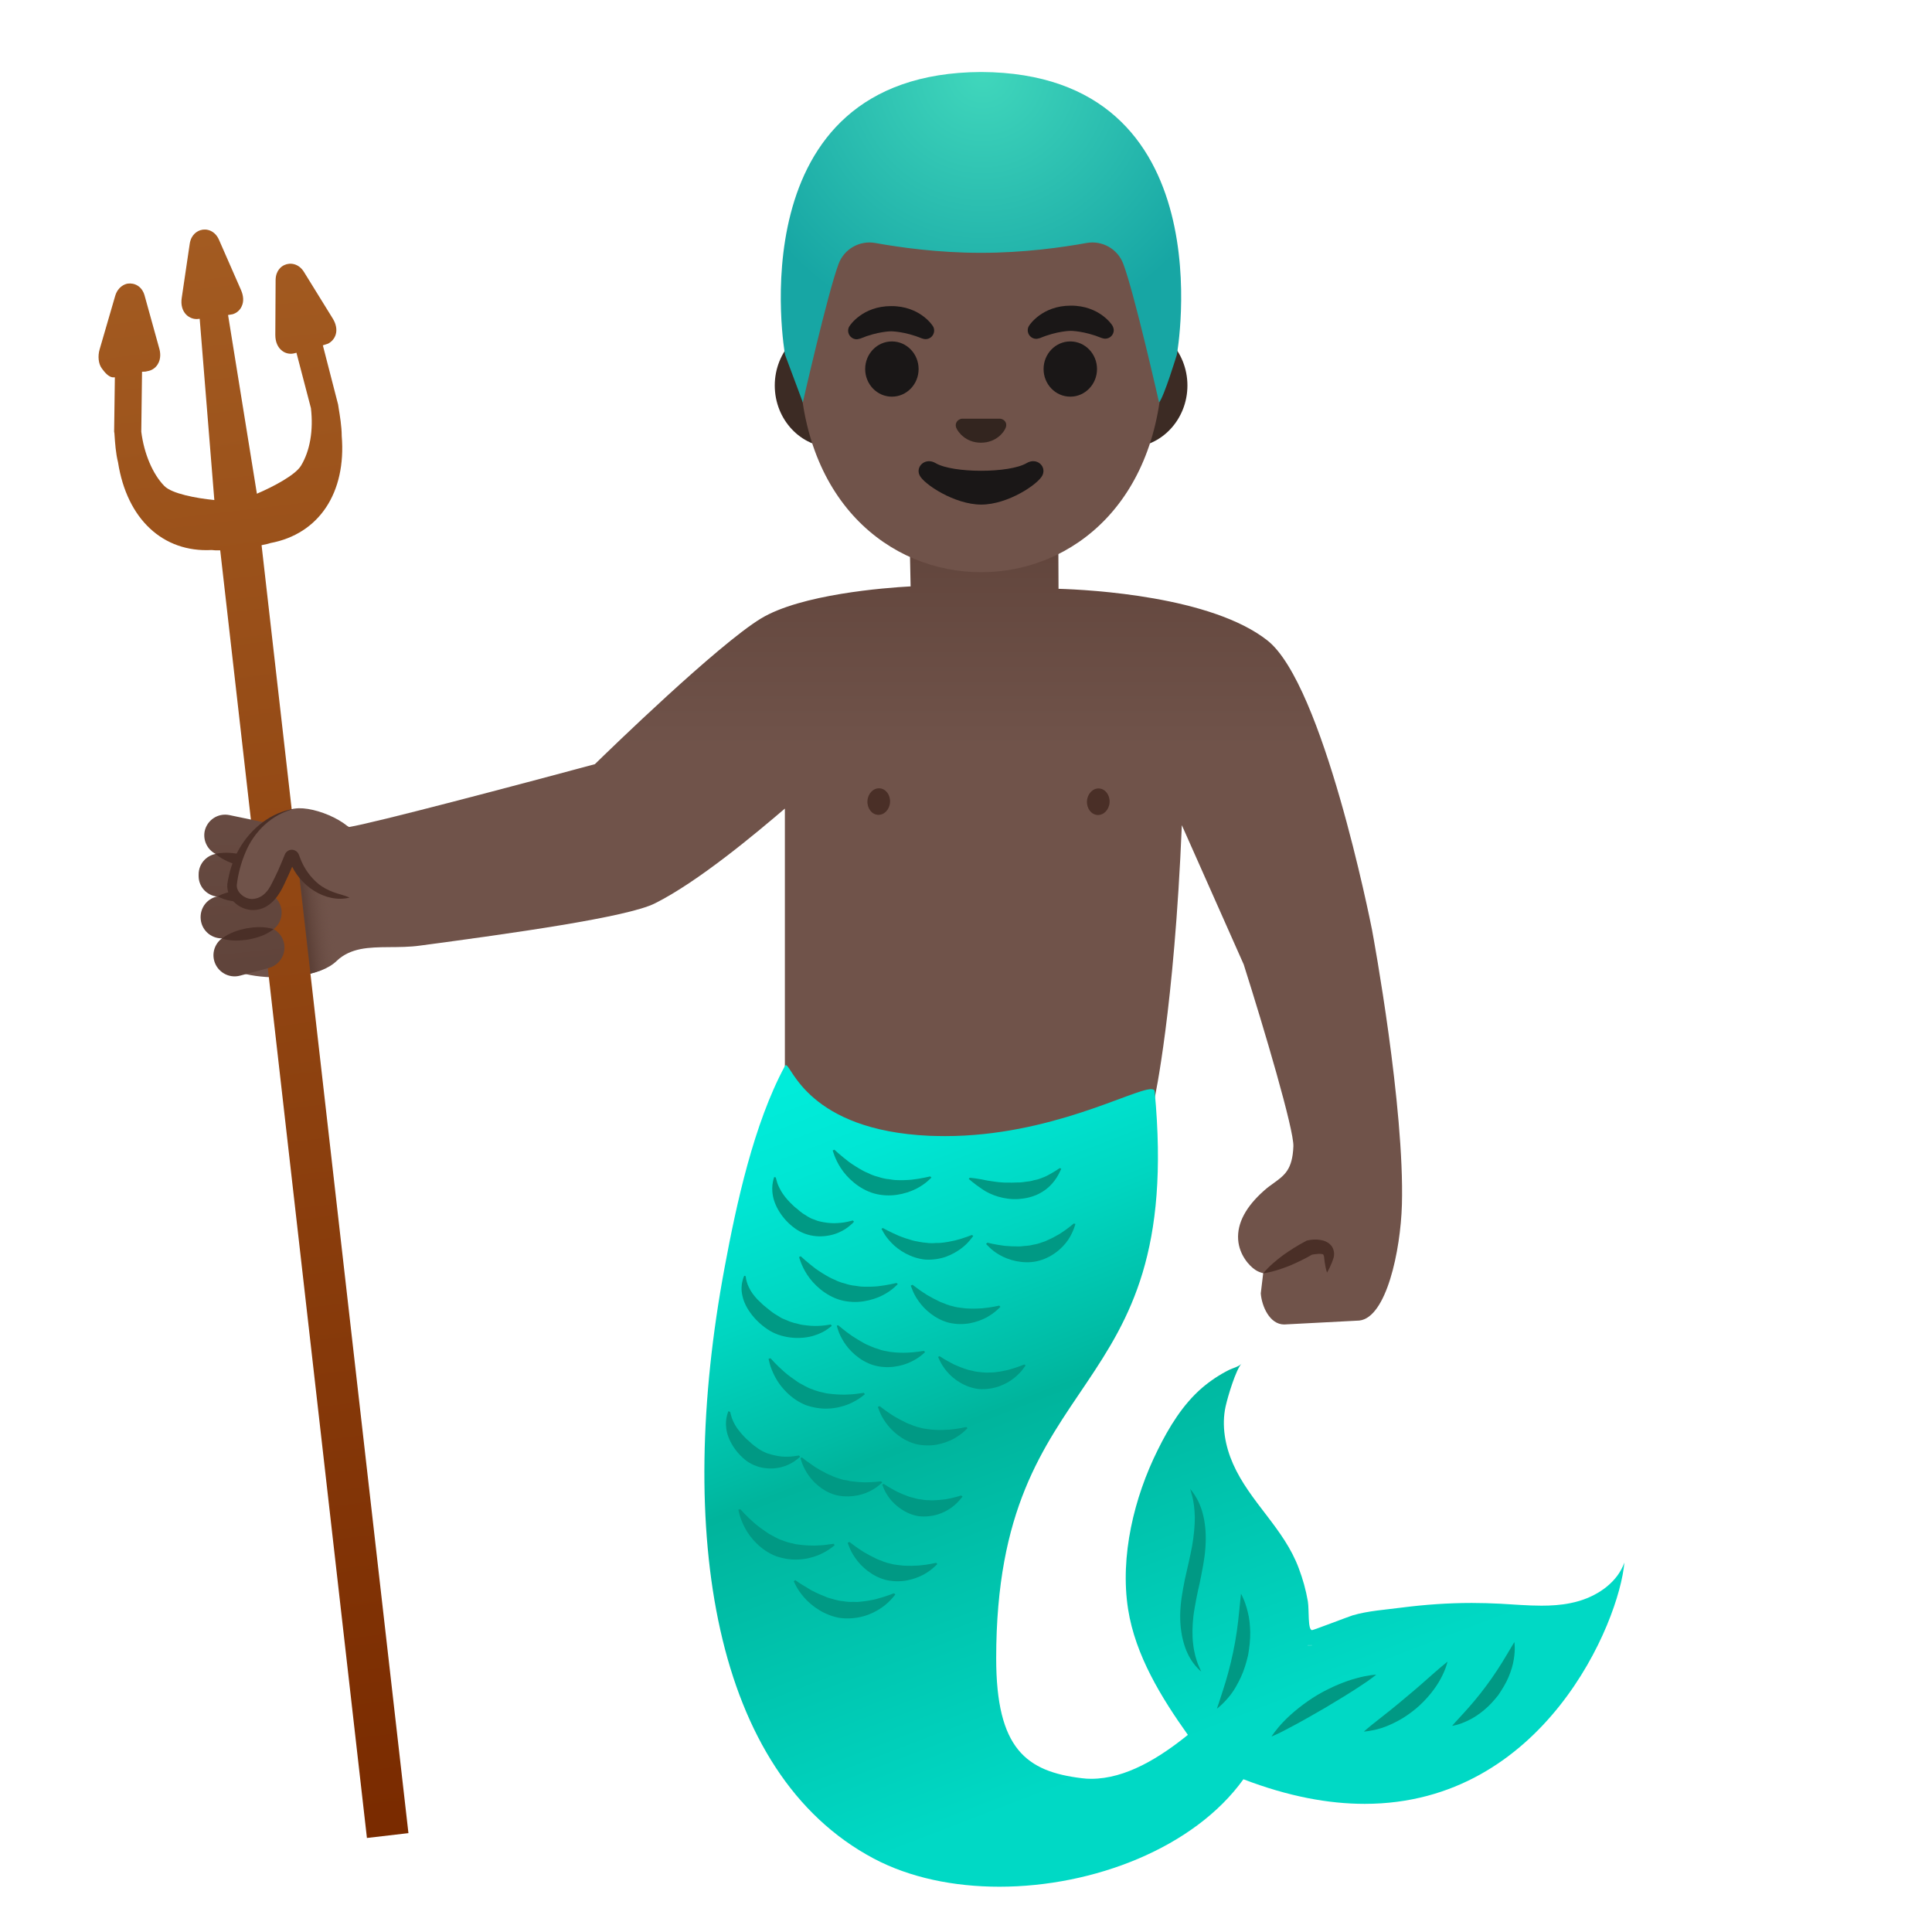 <svg enable-background="new 0 0 128 128" version="1.1" viewBox="0 0 128 128" xmlns="http://www.w3.org/2000/svg"><linearGradient id="g" x1="53.806" x2="53.806" y1="103.06" y2="58.889" gradientTransform="matrix(1 0 0 -1 0 130)" gradientUnits="userSpaceOnUse"><stop stop-color="#5C4037" offset=".091"/><stop stop-color="#70534A" offset=".512"/></linearGradient><path d="m92.88 79.82c-0.09 3.06-1.03 7.47-2.82 7.67l-4.98 0.26c-0.97 0-1.49-1.23-1.55-2.06l0.16-1.34c-0.18-0.04-0.37-0.11-0.54-0.23-0.36-0.24-1.05-0.96-1.12-2-0.07-1.08 0.51-2.18 1.74-3.26 0.2-0.18 0.41-0.33 0.62-0.48 0.72-0.52 1.24-0.9 1.3-2.43 0.05-1.08-1.94-7.8-3.29-12.05l-4.1-9.23c-0.51 12.23-1.8 18.07-1.81 18.13-0.03 0.11-0.09 0.2-0.17 0.27l-13.92 11.47c-0.11 0.09-0.24 0.13-0.38 0.11-0.13-0.01-0.26-0.08-0.34-0.19l-9.58-12.75c-0.06-0.09-0.1-0.19-0.1-0.3v-17.84c-1.93 1.65-5.73 4.84-8.61 6.28-1.82 0.92-9.51 1.99-15.57 2.8-1.38 0.19-2.76 0-3.93 0.23-0.59 0.12-1.13 0.35-1.58 0.78-0.55 0.53-1.44 0.83-2.42 0.98-2 0.31-4.34-0.06-4.73-0.64-0.67-0.99-0.39-3.56-0.33-5.28 0.12-3.33 4.95-5.16 8.3-3.93 1.64-0.26 11.22-2.8 16.28-4.16 0.95-0.93 8.13-7.9 11-9.65 2.65-1.61 8.22-2.04 9.92-2.13l-0.2-10.03c0-0.15 0.06-0.29 0.16-0.38 0.11-0.1 0.25-0.15 0.4-0.13l8.96 1.02c0.25 0.03 0.44 0.24 0.44 0.5l0.04 9.18c2.09 0.06 10.15 0.5 13.85 3.43 3.68 2.92 6.8 18.55 6.93 19.21v0.01c0.09 0.47 2.15 11.68 1.97 18.16z" fill="url(#g)"/><path d="m74.82 21.44h-19.64c-2.12 0-3.85 1.85-3.85 4.1 0 2.26 1.73 4.1 3.85 4.1h19.64c2.12 0 3.85-1.85 3.85-4.1 0-2.26-1.74-4.1-3.85-4.1z" fill="#3C2B24"/><path d="m65 7.3c-6.25 0-12.04 6.69-12.04 16.31 0 9.57 5.97 14.3 12.04 14.3s12.04-4.73 12.04-14.3c0-9.63-5.79-16.31-12.04-16.31z" fill="#70534A"/><g fill="#1A1717"><ellipse cx="59.09" cy="24.45" rx="1.77" ry="1.83"/><ellipse cx="70.91" cy="24.45" rx="1.77" ry="1.83"/></g><path d="m66.39 27.77c-0.04-0.02-0.08-0.02-0.12-0.03h-2.54c-0.04 0-0.08 0.01-0.12 0.03-0.23 0.09-0.36 0.33-0.25 0.59 0.11 0.25 0.61 0.97 1.63 0.97s1.53-0.71 1.63-0.97c0.12-0.26 0-0.5-0.23-0.59z" fill="#33251F"/><path d="m68.02 30.68c-1.14 0.68-4.9 0.68-6.04 0-0.66-0.39-1.33 0.21-1.06 0.8s2.32 1.95 4.09 1.95 3.79-1.36 4.06-1.95c0.27-0.6-0.39-1.19-1.05-0.8z" fill="#1A1717"/><radialGradient id="i" cx="65.093" cy="4.178" r="17.55" gradientTransform="translate(0 .677)" gradientUnits="userSpaceOnUse"><stop stop-color="#40D7BC" offset="0"/><stop stop-color="#17A6A4" offset="1"/></radialGradient><path d="m65.01 4.77c-0.01 0-0.01 0 0 0h-0.01c-16.33 0.08-12.99 18.73-12.99 18.73l1.18 3.16s1.64-7.22 2.37-9.18c0.37-0.99 1.4-1.57 2.44-1.38 1.6 0.29 4.15 0.65 6.96 0.65h0.06c2.81 0 5.36-0.36 6.96-0.65 1.04-0.19 2.07 0.39 2.44 1.38 0.74 1.96 2.37 9.18 2.37 9.18 0.31-0.31 1.18-3.16 1.18-3.16s3.36-18.65-12.96-18.73z" fill="url(#i)"/><linearGradient id="h" x1="62.931" x2="80.843" y1="62.06" y2="15.493" gradientTransform="matrix(1 0 0 -1 0 130)" gradientUnits="userSpaceOnUse"><stop stop-color="#00ECDA" offset="0"/><stop stop-color="#00E6D4" offset=".114"/><stop stop-color="#00D6C1" offset=".273"/><stop stop-color="#00BBA4" offset=".459"/><stop stop-color="#00B49C" offset=".5"/><stop stop-color="#00D9C5" offset="1"/></linearGradient><path d="m104.65 106.06c-0.2 0.06-0.4 0.11-0.6 0.15-0.63 0.13-1.28 0.17-1.92 0.17-0.91 0-1.83-0.08-2.74-0.13-0.63-0.03-1.25-0.05-1.88-0.05-1.56 0-3.12 0.11-4.67 0.31-1.07 0.14-2.19 0.21-3.22 0.51-0.26 0.08-2.6 0.98-2.69 0.98-0.3 0-0.19-1.34-0.28-1.9-0.13-0.76-0.33-1.47-0.6-2.19-0.98-2.65-3.24-4.39-4.36-6.93-0.52-1.18-0.77-2.53-0.49-3.8 0.15-0.68 0.68-2.43 1.05-2.83-0.18 0.2-0.58 0.29-0.82 0.41-0.64 0.32-1.24 0.72-1.78 1.18-1.29 1.11-2.2 2.61-2.95 4.13-1.56 3.13-2.51 7.04-1.96 10.55 0.48 3.05 2.2 5.85 3.96 8.32-1.87 1.51-4.11 2.91-6.4 2.91-0.21 0-0.42-0.01-0.63-0.04-3.67-0.44-5.67-1.94-5.67-7.94 0-19.75 12.5-16.44 10.5-37.56-0.01-0.11-0.09-0.15-0.24-0.15-1.19 0-6.69 3.11-13.65 3.11-0.34 0-0.69-0.01-1.03-0.02-8.04-0.36-9.13-4.68-9.51-4.68-0.02 0-0.05 0.02-0.07 0.06-2.06 3.82-3.21 9.12-4 13.38-3.25 17.46-0.78 33.46 9.88 39.12 2.39 1.27 5.31 1.87 8.33 1.87 6.25 0 12.91-2.58 16.17-7.12 2.97 1.14 5.64 1.63 8.03 1.63 11.86 0 16.87-12.02 17.21-15.99-0.45 1.27-1.66 2.14-2.97 2.54zm-17.75 2.94h0.05c-0.02 0.01-0.03 0.01-0.05 0.01h-0.27v-0.01h0.27z" fill="url(#h)"/><path d="m51.4 78.01s0.03 0.15 0.1 0.37c0.07 0.2 0.2 0.47 0.37 0.72 0.18 0.26 0.4 0.51 0.67 0.76 0.12 0.13 0.29 0.23 0.42 0.36 0.14 0.12 0.3 0.23 0.46 0.32 0.01 0.01 0.22 0.14 0.22 0.13 0.04 0.03 0.12 0.06 0.19 0.09 0.15 0.04 0.3 0.13 0.47 0.16 0.33 0.08 0.67 0.12 0.99 0.12 0.32-0.01 0.62-0.04 0.84-0.09 0.23-0.05 0.37-0.09 0.37-0.09l0.08 0.08s-0.08 0.1-0.25 0.24c-0.17 0.15-0.43 0.34-0.79 0.49-0.35 0.15-0.8 0.25-1.29 0.24-0.48-0.01-1.01-0.15-1.44-0.43-0.87-0.56-1.46-1.48-1.6-2.24-0.15-0.77 0.11-1.28 0.08-1.26l0.11 0.03z" fill="#009984"/><path d="m58.49 81.36s0.12 0.06 0.32 0.17c0.18 0.09 0.45 0.22 0.73 0.34 0.29 0.12 0.6 0.22 0.91 0.31 0.16 0.05 0.32 0.06 0.48 0.1 0.16 0.03 0.31 0.05 0.47 0.06 0.01 0.01 0.24 0.03 0.25 0.02 0.05 0.01 0.14 0 0.22 0 0.16-0.02 0.32 0 0.48-0.02 0.32-0.03 0.64-0.09 0.94-0.16 0.59-0.15 1.1-0.36 1.1-0.36l0.09 0.06s-0.06 0.1-0.19 0.25c-0.13 0.16-0.32 0.37-0.6 0.58s-0.63 0.41-1.04 0.56c-0.41 0.14-0.89 0.21-1.35 0.18-0.94-0.09-1.77-0.61-2.24-1.11-0.24-0.25-0.41-0.48-0.51-0.66-0.1-0.17-0.15-0.27-0.15-0.27l0.09-0.05z" fill="#009984"/><path d="m60.46 85.12s0.1 0.08 0.29 0.22c0.16 0.12 0.41 0.29 0.66 0.45 0.27 0.16 0.56 0.31 0.85 0.45 0.15 0.07 0.31 0.11 0.45 0.18 0.15 0.06 0.3 0.1 0.45 0.13 0.01 0.01 0.23 0.06 0.25 0.06 0.05 0.01 0.13 0.02 0.21 0.03 0.16 0.01 0.32 0.05 0.48 0.05 0.32 0.02 0.65 0.01 0.96-0.01 0.6-0.05 1.14-0.18 1.14-0.18l0.08 0.08s-0.08 0.09-0.23 0.22c-0.15 0.14-0.38 0.31-0.68 0.48-0.3 0.16-0.69 0.31-1.12 0.39s-0.91 0.07-1.36-0.03c-0.92-0.23-1.65-0.88-2.04-1.45-0.2-0.28-0.33-0.54-0.4-0.73-0.08-0.19-0.11-0.29-0.11-0.29l0.12-0.05z" fill="#009984"/><path d="m65.42 82.33s0.13 0.03 0.35 0.08c0.2 0.04 0.49 0.09 0.79 0.13 0.31 0.03 0.64 0.04 0.96 0.04 0.16 0 0.33-0.04 0.49-0.04 0.16-0.01 0.32-0.04 0.46-0.08 0.01 0 0.24-0.04 0.25-0.05 0.05-0.01 0.13-0.04 0.2-0.06 0.14-0.06 0.31-0.09 0.45-0.17 0.3-0.13 0.58-0.28 0.85-0.44 0.25-0.16 0.49-0.33 0.65-0.46 0.17-0.14 0.27-0.22 0.27-0.22l0.11 0.03s-0.03 0.11-0.1 0.3-0.19 0.46-0.38 0.75c-0.2 0.29-0.47 0.59-0.83 0.85-0.35 0.26-0.79 0.47-1.24 0.57-0.93 0.2-1.88-0.07-2.48-0.42-0.3-0.17-0.53-0.36-0.67-0.5-0.15-0.14-0.22-0.23-0.22-0.23l0.09-0.08z" fill="#009984"/><path d="m49.4 84.55c0.01-0.01 0.01 0.17 0.08 0.39 0.06 0.21 0.19 0.49 0.37 0.75 0.09 0.13 0.21 0.26 0.32 0.39 0.13 0.12 0.27 0.26 0.41 0.39 0.15 0.13 0.31 0.25 0.47 0.38 0.15 0.13 0.36 0.25 0.51 0.34 0.13 0.09 0.18 0.11 0.25 0.15 0.08 0.03 0.17 0.08 0.26 0.11 0.17 0.08 0.36 0.15 0.55 0.2 0.19 0.03 0.38 0.11 0.57 0.13s0.37 0.05 0.55 0.06c0.35 0.02 0.67 0 0.91-0.03s0.39-0.06 0.39-0.06l0.07 0.09s-0.1 0.09-0.3 0.23-0.5 0.3-0.89 0.42-0.87 0.18-1.38 0.14-1.06-0.18-1.53-0.46c-0.94-0.57-1.65-1.49-1.82-2.31-0.1-0.4-0.06-0.76 0-0.99 0.06-0.24 0.12-0.35 0.12-0.35l0.09 0.03z" fill="#009984"/><path d="m55.53 87.8s0.1 0.08 0.28 0.23c0.16 0.13 0.39 0.31 0.64 0.48 0.26 0.17 0.54 0.34 0.83 0.5 0.14 0.08 0.3 0.13 0.44 0.2 0.15 0.07 0.3 0.12 0.45 0.16 0.01 0.01 0.23 0.08 0.24 0.08 0.05 0.02 0.13 0.03 0.21 0.05 0.16 0.02 0.31 0.07 0.48 0.08 0.32 0.04 0.65 0.05 0.96 0.04 0.3-0.01 0.59-0.04 0.8-0.07 0.22-0.03 0.35-0.05 0.35-0.05l0.08 0.08s-0.08 0.08-0.24 0.21-0.39 0.29-0.71 0.44c-0.62 0.3-1.58 0.49-2.49 0.21-0.9-0.28-1.6-0.97-1.96-1.56-0.18-0.29-0.3-0.56-0.36-0.75-0.07-0.19-0.09-0.3-0.09-0.3l0.09-0.03z" fill="#009984"/><path d="m62.25 89.85s0.11 0.07 0.3 0.19c0.17 0.1 0.42 0.24 0.68 0.37 0.27 0.12 0.57 0.24 0.86 0.33 0.15 0.05 0.3 0.06 0.45 0.11 0.15 0.03 0.29 0.05 0.44 0.06 0.19 0.02 0.28 0.03 0.44 0.03 0.15-0.02 0.3 0 0.46-0.02 0.31-0.03 0.62-0.09 0.91-0.16 0.57-0.15 1.07-0.36 1.07-0.36l0.09 0.06s-0.06 0.1-0.18 0.25c-0.12 0.16-0.31 0.37-0.57 0.58s-0.61 0.42-1.01 0.56-0.86 0.21-1.32 0.18c-0.93-0.1-1.71-0.65-2.14-1.17-0.22-0.26-0.36-0.5-0.45-0.68s-0.13-0.28-0.13-0.28l0.1-0.05z" fill="#009984"/><path d="m48.38 93.55s0.03 0.15 0.09 0.35c0.06 0.18 0.18 0.44 0.33 0.67 0.17 0.24 0.36 0.47 0.59 0.7 0.11 0.12 0.26 0.22 0.37 0.34 0.13 0.11 0.26 0.22 0.4 0.31 0 0 0.19 0.14 0.19 0.13 0.03 0.02 0.1 0.06 0.16 0.09 0.13 0.05 0.26 0.14 0.4 0.17 0.29 0.09 0.59 0.16 0.89 0.19 0.29 0.02 0.58 0.01 0.78-0.02 0.22-0.03 0.35-0.05 0.35-0.05l0.08 0.08s-0.08 0.09-0.25 0.21c-0.16 0.13-0.42 0.29-0.75 0.41-0.34 0.12-0.75 0.19-1.2 0.15-0.44-0.03-0.92-0.19-1.32-0.47-0.77-0.57-1.28-1.44-1.37-2.15-0.1-0.72 0.16-1.18 0.14-1.17l0.12 0.06z" fill="#009984"/><path d="m53.13 96.56s0.1 0.08 0.27 0.21c0.15 0.11 0.38 0.27 0.61 0.43 0.24 0.15 0.51 0.3 0.77 0.43 0.13 0.07 0.28 0.11 0.4 0.18 0.13 0.06 0.27 0.1 0.4 0.14 0 0.01 0.21 0.07 0.22 0.07 0.04 0.02 0.11 0.03 0.19 0.04 0.14 0.01 0.28 0.07 0.43 0.08 0.29 0.04 0.59 0.06 0.87 0.07 0.56 0 1.08-0.07 1.08-0.07l0.08 0.08s-0.08 0.08-0.22 0.19c-0.14 0.12-0.36 0.27-0.65 0.41-0.57 0.28-1.47 0.45-2.31 0.2-0.84-0.26-1.48-0.9-1.81-1.44-0.17-0.27-0.28-0.52-0.34-0.7s-0.09-0.28-0.09-0.28l0.1-0.04z" fill="#009984"/><path d="m58.55 98.31s0.1 0.07 0.28 0.18c0.16 0.1 0.39 0.23 0.63 0.35 0.25 0.12 0.52 0.23 0.78 0.32 0.13 0.05 0.27 0.06 0.4 0.11 0.13 0.04 0.26 0.06 0.38 0.07 0.18 0.03 0.24 0.04 0.39 0.05 0.13-0.01 0.27 0.02 0.41 0.01 0.28-0.01 0.56-0.03 0.84-0.07 0.53-0.09 1.02-0.25 1.02-0.25l0.09 0.07s-0.06 0.09-0.18 0.22c-0.12 0.14-0.3 0.33-0.55 0.51s-0.58 0.36-0.96 0.47-0.81 0.15-1.23 0.1c-0.85-0.14-1.55-0.7-1.92-1.19-0.19-0.25-0.31-0.48-0.38-0.65s-0.1-0.26-0.1-0.26l0.1-0.04z" fill="#009984"/><path d="m55.28 76.17s0.11 0.1 0.29 0.26c0.17 0.15 0.42 0.35 0.69 0.56 0.28 0.2 0.6 0.4 0.93 0.58 0.16 0.09 0.35 0.15 0.51 0.24 0.17 0.07 0.34 0.13 0.52 0.17 0.02 0.01 0.25 0.08 0.28 0.08 0.06 0.02 0.16 0.03 0.25 0.05 0.18 0.01 0.37 0.06 0.55 0.07 0.37 0.02 0.74 0.01 1.08-0.02 0.34-0.04 0.65-0.09 0.88-0.14 0.24-0.05 0.37-0.08 0.37-0.08l0.08 0.08s-0.09 0.09-0.26 0.24-0.43 0.34-0.77 0.51-0.78 0.32-1.26 0.39-1.01 0.05-1.51-0.09c-1.01-0.29-1.8-1.05-2.21-1.69-0.21-0.32-0.34-0.62-0.42-0.83s-0.11-0.33-0.11-0.33l0.11-0.05z" fill="#009984"/><path d="m64.25 78.03s0.14 0.01 0.36 0.04c0.21 0.03 0.52 0.08 0.83 0.15 0.32 0.05 0.65 0.1 0.97 0.12 0.16 0.02 0.33 0 0.49 0.01s0.36-0.01 0.51-0.01c0.12 0 0.22 0 0.27-0.01 0.07 0 0.16-0.02 0.23-0.03 0.16-0.02 0.31-0.03 0.46-0.07 0.14-0.05 0.3-0.06 0.44-0.11s0.28-0.1 0.42-0.16c0.26-0.12 0.51-0.27 0.69-0.38 0.19-0.12 0.29-0.19 0.29-0.19l0.1 0.04s-0.04 0.11-0.13 0.28c-0.09 0.18-0.23 0.43-0.46 0.69-0.22 0.26-0.54 0.52-0.93 0.71s-0.85 0.3-1.31 0.33c-0.93 0.06-1.84-0.26-2.4-0.65-0.57-0.38-0.9-0.69-0.9-0.69l0.07-0.07z" fill="#009984"/><path d="m53.05 83.23s0.11 0.1 0.29 0.26c0.17 0.15 0.42 0.35 0.69 0.56 0.28 0.2 0.6 0.4 0.93 0.58 0.16 0.09 0.35 0.15 0.51 0.24 0.17 0.07 0.34 0.13 0.52 0.17 0.02 0.01 0.25 0.08 0.28 0.08 0.06 0.02 0.16 0.03 0.25 0.05 0.18 0.01 0.37 0.06 0.55 0.07 0.37 0.02 0.74 0.01 1.08-0.02 0.34-0.04 0.65-0.09 0.88-0.14 0.24-0.05 0.37-0.08 0.37-0.08l0.08 0.08s-0.09 0.09-0.26 0.24-0.43 0.34-0.77 0.51-0.78 0.32-1.26 0.39-1.01 0.05-1.51-0.09c-1.01-0.29-1.8-1.05-2.21-1.69-0.21-0.32-0.34-0.62-0.42-0.83s-0.11-0.33-0.11-0.33l0.11-0.05z" fill="#009984"/><path d="m58.28 93.16s0.1 0.08 0.29 0.22c0.16 0.12 0.41 0.29 0.66 0.45 0.27 0.16 0.56 0.31 0.85 0.45 0.15 0.07 0.31 0.11 0.45 0.18 0.15 0.06 0.3 0.1 0.45 0.13 0.01 0.01 0.23 0.06 0.25 0.06 0.05 0.01 0.13 0.02 0.21 0.03 0.16 0.01 0.32 0.05 0.48 0.05 0.32 0.02 0.65 0.01 0.96-0.01 0.6-0.05 1.14-0.18 1.14-0.18l0.08 0.08s-0.08 0.09-0.23 0.22c-0.15 0.14-0.38 0.31-0.68 0.48-0.3 0.16-0.69 0.31-1.12 0.39s-0.91 0.07-1.36-0.03c-0.92-0.23-1.65-0.88-2.04-1.45-0.2-0.28-0.33-0.54-0.4-0.73-0.08-0.19-0.11-0.29-0.11-0.29l0.12-0.05z" fill="#009984"/><path d="m51.05 89.99s0.1 0.1 0.27 0.29c0.15 0.16 0.39 0.39 0.64 0.61 0.26 0.23 0.57 0.45 0.88 0.66 0.15 0.11 0.33 0.18 0.49 0.28 0.16 0.09 0.33 0.17 0.5 0.22 0.01 0.01 0.25 0.1 0.28 0.1 0.06 0.02 0.15 0.05 0.24 0.07 0.18 0.03 0.36 0.1 0.54 0.11 0.37 0.05 0.74 0.07 1.08 0.07 0.34-0.01 0.65-0.03 0.88-0.07 0.24-0.03 0.38-0.05 0.38-0.05l0.07 0.09s-0.1 0.09-0.28 0.22-0.46 0.3-0.82 0.45c-0.36 0.14-0.8 0.26-1.29 0.28-0.48 0.03-1.01-0.05-1.5-0.22-0.98-0.38-1.71-1.2-2.06-1.88-0.18-0.34-0.29-0.64-0.35-0.86s-0.08-0.34-0.08-0.34l0.13-0.03z" fill="#009984"/><path d="m56.28 102.16s0.1 0.08 0.29 0.22c0.16 0.12 0.41 0.29 0.66 0.45 0.27 0.16 0.56 0.31 0.85 0.45 0.15 0.07 0.31 0.11 0.45 0.18 0.15 0.06 0.3 0.1 0.45 0.13 0.01 0.01 0.23 0.06 0.25 0.06 0.05 0.01 0.13 0.02 0.21 0.03 0.16 0.01 0.32 0.05 0.48 0.05 0.32 0.02 0.65 0.01 0.96-0.01 0.6-0.05 1.14-0.18 1.14-0.18l0.08 0.08s-0.08 0.09-0.23 0.22c-0.15 0.14-0.38 0.31-0.68 0.48-0.3 0.16-0.69 0.31-1.12 0.39s-0.91 0.07-1.36-0.03c-0.92-0.23-1.65-0.88-2.04-1.45-0.2-0.28-0.33-0.54-0.4-0.73-0.08-0.19-0.11-0.29-0.11-0.29l0.12-0.05z" fill="#009984"/><path d="m49.05 99.99s0.1 0.1 0.27 0.29c0.15 0.16 0.39 0.39 0.64 0.61 0.26 0.23 0.57 0.45 0.88 0.66 0.15 0.11 0.33 0.18 0.49 0.28 0.16 0.09 0.33 0.17 0.5 0.22 0.01 0.01 0.25 0.1 0.28 0.1 0.06 0.02 0.15 0.05 0.24 0.07 0.18 0.03 0.36 0.1 0.54 0.11 0.37 0.05 0.74 0.07 1.08 0.07 0.34-0.01 0.65-0.03 0.88-0.07 0.24-0.03 0.38-0.05 0.38-0.05l0.07 0.09s-0.1 0.09-0.28 0.22-0.46 0.3-0.82 0.45c-0.36 0.14-0.8 0.26-1.29 0.28-0.48 0.03-1.01-0.05-1.5-0.22-0.98-0.38-1.71-1.2-2.06-1.88-0.18-0.34-0.29-0.64-0.35-0.86s-0.08-0.34-0.08-0.34l0.13-0.03z" fill="#009984"/><path d="m52.69 104.69s0.12 0.08 0.32 0.22c0.19 0.12 0.47 0.29 0.76 0.46 0.31 0.16 0.65 0.31 1 0.45 0.17 0.07 0.36 0.1 0.54 0.16 0.18 0.05 0.36 0.09 0.54 0.1 0.02 0.01 0.26 0.04 0.29 0.04 0.07 0.01 0.16 0.01 0.25 0.01 0.18-0.01 0.37 0.02 0.56-0.01 0.37-0.03 0.73-0.09 1.07-0.17 0.33-0.09 0.63-0.18 0.85-0.26 0.23-0.09 0.36-0.13 0.36-0.13l0.09 0.07s-0.07 0.1-0.22 0.27-0.38 0.4-0.7 0.62-0.72 0.43-1.19 0.56c-0.46 0.13-1 0.18-1.51 0.12-1.04-0.15-1.93-0.79-2.43-1.37-0.25-0.29-0.43-0.56-0.53-0.76-0.11-0.2-0.15-0.31-0.15-0.31l0.1-0.07z" fill="#009984"/><path d="m84.24 115.05s0.28-0.45 0.82-1.01 1.35-1.22 2.23-1.75c0.89-0.52 1.86-0.92 2.61-1.11 0.75-0.21 1.28-0.23 1.28-0.23s-0.41 0.34-1.05 0.75c-0.63 0.42-1.48 0.94-2.34 1.45-0.86 0.5-1.72 0.99-2.4 1.34-0.65 0.36-1.15 0.56-1.15 0.56z" fill="#009984"/><path d="m90.36 114.72s0.37-0.33 0.9-0.74c0.54-0.42 1.23-0.97 1.9-1.54 0.68-0.56 1.34-1.15 1.85-1.6s0.89-0.75 0.89-0.75-0.1 0.48-0.44 1.11c-0.33 0.63-0.93 1.4-1.66 2.01-0.37 0.3-0.76 0.58-1.16 0.79-0.39 0.21-0.77 0.38-1.12 0.49-0.67 0.21-1.16 0.23-1.16 0.23z" fill="#009984"/><path d="m96.21 114.34s0.07-0.09 0.21-0.24c0.13-0.14 0.32-0.35 0.55-0.6 0.44-0.48 0.99-1.12 1.49-1.8 0.5-0.67 0.96-1.38 1.29-1.94s0.58-0.97 0.58-0.97 0.08 0.47-0.04 1.16c-0.05 0.35-0.17 0.74-0.34 1.15s-0.42 0.81-0.68 1.2c-0.29 0.37-0.61 0.72-0.95 1s-0.68 0.51-1 0.66c-0.65 0.33-1.11 0.38-1.11 0.38z" fill="#009984"/><path d="m80.63 113.2s0.03-0.13 0.11-0.34c0.07-0.21 0.16-0.5 0.28-0.86 0.23-0.7 0.49-1.62 0.68-2.55 0.2-0.93 0.32-1.87 0.39-2.61 0.07-0.73 0.13-1.25 0.13-1.25s0.27 0.45 0.45 1.22c0.1 0.38 0.15 0.83 0.16 1.32s-0.05 1.01-0.14 1.53c-0.12 0.51-0.27 1.01-0.48 1.46-0.21 0.44-0.43 0.84-0.67 1.15-0.49 0.63-0.91 0.93-0.91 0.93z" fill="#009984"/><path d="m79.59 110.75s-0.16-0.12-0.39-0.39-0.52-0.71-0.71-1.3c-0.2-0.59-0.31-1.31-0.3-2.08 0.01-0.39 0.04-0.77 0.1-1.17 0.06-0.39 0.13-0.78 0.21-1.17 0.17-0.77 0.35-1.51 0.48-2.21 0.12-0.69 0.18-1.34 0.18-1.9-0.01-0.56-0.08-1.03-0.16-1.36s-0.15-0.52-0.15-0.52 0.14 0.14 0.33 0.44 0.42 0.77 0.55 1.37c0.14 0.6 0.19 1.32 0.13 2.09-0.05 0.76-0.22 1.54-0.37 2.3-0.09 0.38-0.17 0.75-0.24 1.12-0.06 0.36-0.14 0.73-0.18 1.07-0.08 0.69-0.09 1.34-0.02 1.89 0.06 0.55 0.2 1.01 0.32 1.33 0.12 0.3 0.22 0.49 0.22 0.49z" fill="#009984"/><linearGradient id="b" x1="20.262" x2="23.257" y1="69.25" y2="69.588" gradientTransform="matrix(1 0 0 -1 0 130)" gradientUnits="userSpaceOnUse"><stop stop-color="#5C4037" offset="0"/><stop stop-color="#70534A" stop-opacity="0" offset=".575"/></linearGradient><path d="m23.89 62.88c-0.59 0.12-1.13 0.35-1.58 0.78-0.55 0.53-1.44 0.83-2.42 0.98l-0.78 0.04 0.16-7.67s1.42 2.49 3.9 2.46l0.72 3.41z" fill="url(#b)"/><linearGradient id="a" x1="13.504" x2="26.062" y1="114.79" y2="9.584" gradientTransform="matrix(1 0 0 -1 0 130)" gradientUnits="userSpaceOnUse"><stop stop-color="#A35B21" offset="0"/><stop stop-color="#7A2B00" offset="1"/></linearGradient><path d="m17.33 36.12c0.25-0.05 0.48-0.1 0.58-0.14 3.23-0.6 5.04-3.34 4.73-7.1 0-0.64-0.13-1.38-0.2-1.82-0.02-0.12-0.03-0.21-0.04-0.26l-1.01-3.92 0.34-0.11c0.24-0.12 0.43-0.34 0.51-0.6 0.1-0.32 0.03-0.7-0.19-1.06l-1.91-3.09c-0.35-0.57-0.92-0.64-1.3-0.46-0.18 0.08-0.57 0.34-0.58 0.99l-0.02 3.64c0 0.46 0.16 0.83 0.45 1.05 0.24 0.19 0.56 0.24 0.84 0.16l0.11-0.03 0.96 3.67c0.17 1.47-0.06 2.82-0.65 3.8-0.36 0.62-1.81 1.39-2.93 1.87l-1.91-11.84 0.3-0.05c0.27-0.08 0.49-0.27 0.6-0.52 0.15-0.31 0.13-0.69-0.04-1.08l-1.46-3.33c-0.27-0.62-0.83-0.77-1.23-0.64-0.18 0.06-0.61 0.25-0.71 0.9l-0.53 3.59c-0.07 0.45 0.04 0.85 0.3 1.11 0.22 0.22 0.53 0.32 0.81 0.28l0.08-0.01 0.97 12.01c-1.2-0.12-2.81-0.42-3.31-0.93-0.77-0.78-1.35-2.15-1.53-3.6l0.05-3.97 0.23-0.01 0.13-0.03c0.27-0.04 0.52-0.2 0.67-0.44 0.25-0.38 0.18-0.84 0.11-1.07l-0.97-3.5c-0.18-0.64-0.69-0.85-1.12-0.79-0.19 0.03-0.65 0.2-0.83 0.82l-1.03 3.54c-0.13 0.44-0.08 0.95 0.14 1.25 0.18 0.25 0.46 0.6 0.76 0.6h0.11l-0.05 3.69 0.01-0.09c0.01 0.05 0.01 0.14 0.02 0.25 0.03 0.45 0.08 1.2 0.23 1.78 0.59 3.77 2.98 5.98 6.2 5.81 0.15 0.02 0.34 0.03 0.57 0.02l9.72 85.31 2.75-0.32-9.73-85.33z" fill="url(#a)"/><path d="m83.69 84.36c0.4-0.48 0.86-0.86 1.33-1.21 0.48-0.34 0.97-0.65 1.49-0.92l0.07-0.04 0.05-0.01c0.29-0.06 0.55-0.08 0.85-0.03 0.28 0.04 0.72 0.2 0.86 0.64 0.07 0.2 0.05 0.37 0.02 0.52-0.04 0.13-0.08 0.23-0.12 0.34-0.09 0.22-0.19 0.44-0.32 0.66-0.09-0.24-0.12-0.48-0.16-0.72-0.02-0.11-0.02-0.25-0.04-0.34-0.02-0.08-0.04-0.14-0.07-0.15-0.04-0.01-0.1-0.03-0.27-0.03-0.15 0.01-0.37 0.03-0.52 0.07l0.12-0.05c-0.5 0.3-1.03 0.55-1.57 0.78-0.54 0.21-1.1 0.4-1.72 0.49z" fill="#4A2F27"/><linearGradient id="f" x1="16.524" x2="16.524" y1="102.14" y2="59.909" gradientTransform="matrix(.995 -.103 -.103 -.995 6.994 131.69)" gradientUnits="userSpaceOnUse"><stop stop-color="#70534A" offset=".264"/><stop stop-color="#5C4037" offset="1"/></linearGradient><path d="m18.8 62.42c0.2 0.74-0.25 1.51-0.99 1.71l-1.91 0.51c-0.74 0.2-1.51-0.25-1.71-0.99s0.24-1.51 0.99-1.71l1.91-0.51c0.74-0.21 1.51 0.24 1.71 0.99z" fill="url(#f)"/><linearGradient id="e" x1="16.023" x2="16.023" y1="101.99" y2="59.762" gradientTransform="matrix(.996 -.095 -.095 -.996 6.641 131.55)" gradientUnits="userSpaceOnUse"><stop stop-color="#70534A" offset=".264"/><stop stop-color="#5C4037" offset="1"/></linearGradient><path d="m18.65 60.29c0.09 0.78-0.45 1.47-1.23 1.56l-2.56 0.31c-0.77 0.09-1.47-0.45-1.56-1.23s0.45-1.47 1.23-1.56l2.56-0.31c0.76-0.09 1.46 0.46 1.56 1.23z" fill="url(#e)"/><linearGradient id="d" x1="15.997" x2="15.997" y1="101.52" y2="59.284" gradientTransform="matrix(.999 -.041 -.041 -.999 2.935 130.75)" gradientUnits="userSpaceOnUse"><stop stop-color="#70534A" offset=".264"/><stop stop-color="#5C4037" offset="1"/></linearGradient><path d="m18.78 57.85v0.11c0.01 0.76-0.59 1.38-1.35 1.4l-2.87 0.05c-0.76 0.01-1.39-0.59-1.4-1.35v-0.11c-0.01-0.76 0.59-1.38 1.35-1.4l2.87-0.05c0.77-0.02 1.39 0.59 1.4 1.35z" fill="url(#d)"/><linearGradient id="c" x1="16.446" x2="16.446" y1="100.71" y2="58.477" gradientTransform="matrix(1 0 0 -1 0 130)" gradientUnits="userSpaceOnUse"><stop stop-color="#70534A" offset=".264"/><stop stop-color="#5C4037" offset="1"/></linearGradient><path d="m19.33 56.27c-0.16 0.74-0.88 1.22-1.63 1.07l-3.07-0.64c-0.13-0.03-0.26-0.08-0.37-0.14-0.52-0.28-0.82-0.88-0.7-1.49 0.16-0.74 0.88-1.22 1.63-1.07l3.07 0.64c0.75 0.15 1.22 0.88 1.07 1.63z" fill="url(#c)"/><path d="m14.7 62.18c0.52-0.39 1.08-0.56 1.65-0.68 0.57-0.09 1.16-0.13 1.78 0.06-0.52 0.4-1.08 0.57-1.65 0.68-0.57 0.09-1.16 0.13-1.78-0.06z" fill="#4A2F27"/><path d="m14.42 59.39c0.55-0.3 1.11-0.37 1.67-0.39 0.56 0.01 1.11 0.07 1.67 0.36-0.55 0.3-1.11 0.38-1.67 0.39-0.55 0-1.11-0.07-1.67-0.36z" fill="#4A2F27"/><path d="m17.87 57.46c-0.67 0.14-1.29 0.06-1.89-0.08-0.6-0.16-1.18-0.37-1.71-0.81 0.67-0.14 1.29-0.06 1.89 0.08 0.59 0.16 1.18 0.37 1.71 0.81z" fill="#4A2F27"/><path d="m15.49 57.95c-0.48 0.93 0.7 1.72 1.37 1.79s1.1-0.51 1.35-1.14c0.91-2.21 1.55-2.06 2.26-2.04 0.99 0.03 3.4 0.69 3.31-0.65-0.09-1.35-2.94-2.54-4.24-2.34-2.79 0.45-3.81 3.94-4.05 4.38z" fill="#70534A"/><path d="m23.16 59.47c-1.6 0.39-3.34-0.8-3.93-2.34l-0.06-0.15-0.03-0.07c-0.01-0.03-0.03-0.06 0 0 0.04 0.08 0.14 0.12 0.22 0.12 0.08 0.01 0.2-0.1 0.21-0.15l-0.22 0.56c-0.16 0.37-0.32 0.72-0.49 1.08-0.3 0.66-0.84 1.62-1.87 1.76-0.96 0.13-2.01-0.63-1.93-1.71 0.13-0.82 0.36-1.59 0.77-2.3 0.79-1.4 2.17-2.49 3.72-2.69-1.54 0.34-2.73 1.53-3.29 2.9-0.29 0.68-0.49 1.43-0.57 2.14-0.05 0.54 0.64 1.05 1.19 0.92 0.28-0.04 0.55-0.2 0.76-0.44 0.22-0.23 0.36-0.56 0.54-0.91 0.17-0.34 0.33-0.69 0.47-1.04l0.22-0.53c0.04-0.14 0.24-0.32 0.42-0.32 0.18-0.02 0.37 0.08 0.47 0.24 0.05 0.1 0.05 0.12 0.06 0.13l0.02 0.06 0.05 0.13c0.25 0.67 0.68 1.27 1.23 1.72 0.28 0.22 0.61 0.39 0.95 0.52 0.35 0.14 0.71 0.19 1.09 0.37z" fill="#4A2F27"/><ellipse transform="matrix(.064 -.998 .998 .064 1.478 107.83)" cx="58.24" cy="53.12" rx=".88" ry=".75" fill="#4A2F27"/><ellipse transform="matrix(.064 -.998 .998 .064 15.072 122.35)" cx="72.78" cy="53.14" rx=".88" ry=".75" fill="#4A2F27"/><g fill="#1A1717"><path d="m73.68 21.54s-0.83-1.3-2.74-1.29c-1.91 0-2.74 1.3-2.74 1.3-0.07 0.09-0.11 0.21-0.11 0.33 0 0.31 0.25 0.57 0.57 0.57 0.07 0 0.22-0.05 0.24-0.05 1.14-0.48 2.04-0.48 2.04-0.48s0.89 0 2.04 0.47c0.01 0.01 0.17 0.05 0.24 0.05 0.31 0 0.57-0.25 0.57-0.57-0.01-0.12-0.05-0.24-0.11-0.33z"/><path d="m61.78 21.57s-0.83-1.3-2.74-1.29c-1.91 0-2.74 1.3-2.74 1.3-0.07 0.09-0.11 0.21-0.11 0.33 0 0.31 0.26 0.57 0.57 0.57 0.06 0 0.22-0.05 0.24-0.05 1.15-0.48 2.04-0.48 2.04-0.48s0.89 0 2.04 0.47c0.01 0.01 0.17 0.05 0.24 0.05 0.31 0 0.57-0.25 0.57-0.57 0-0.13-0.04-0.24-0.11-0.33z"/></g></svg>
